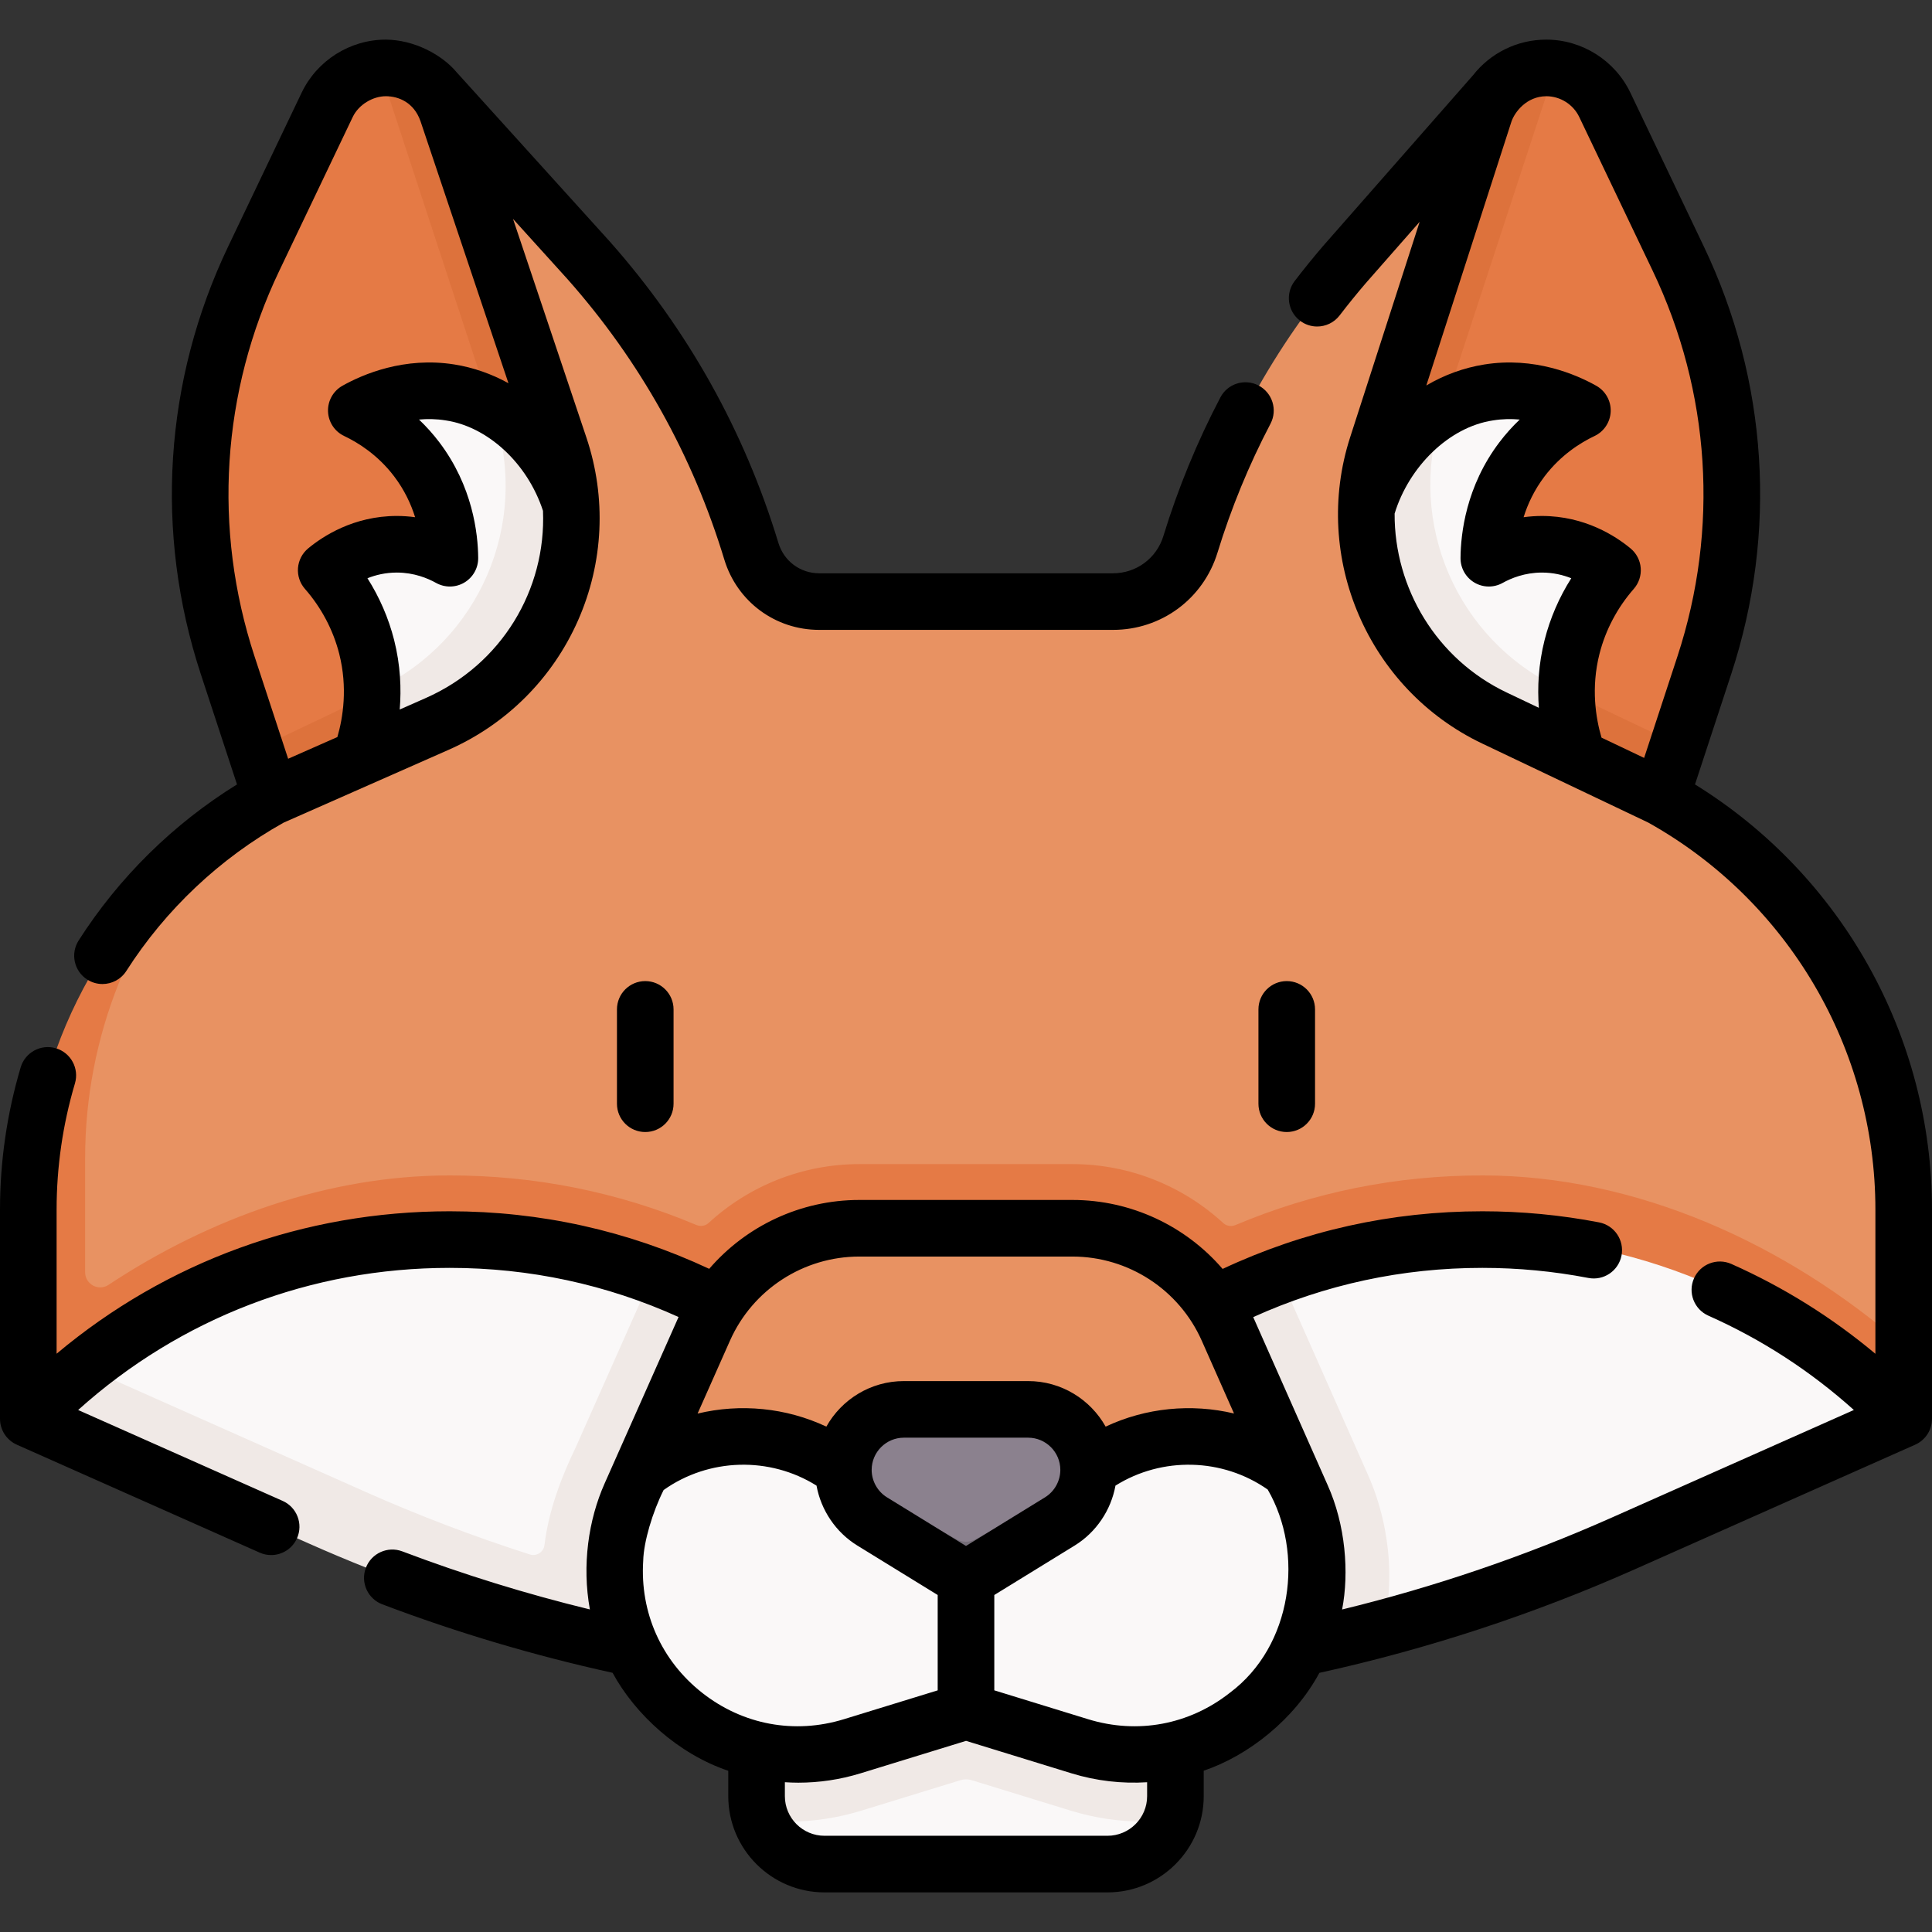 <svg id="Capa_1" enable-background="new 0 0 512 512" height="512" viewBox="0 0 512 512" width="512" xmlns="http://www.w3.org/2000/svg"><rect x="0" y="0" width="512" height="512" fill="#333333" stroke="none"/><g><g><g><path d="m451.67 176.29-6.92 21.08-8.385 12.104-40.315-19.194c-26.98-12.84-40.28-43.67-31.11-72.11l30.188-87.51c1.556-5.516 6.241-11.179 14.596-11.234.79 0 2.398-1.265 2.398-1.265 5.675.78 10.659 4.363 13.169 9.62l19.45 40.71c16.089 33.699 18.579 72.309 6.929 107.799z" fill="#e57a45"/><path d="m444.75 197.37-4.57 13.92-47.223-16.63c-26.98-12.84-42.319-48.071-33.149-76.511l32.553-87.064c.404-1.429 2.193-4.087 3.199-5.502 2.882-4.05 8.023-7.539 14.219-7.583.79 0 1.571.04 2.341.16l-30.181 92.01c-9.17 28.44 4.13 59.27 31.11 72.11z" fill="#dd723c"/><path d="m362.797 132.929c5.075-15.348 17.239-26.597 31.709-28.925 8.97-1.443 16.596.901 21.308 2.99 1.488.66 1.591 2.726.185 3.547-3.701 2.161-8.47 5.668-12.642 11.165-6.453 8.504-8.187 17.436-8.644 22.803-.128 1.503 1.397 2.576 2.787 1.991 2.711-1.139 6.499-2.256 11.069-2.265 8.008-.016 13.991 3.378 17.061 5.567.934.666 1.112 1.975.391 2.868-3.043 3.772-7.208 10.061-9.41 18.756-3.48 13.739.069 25.077 1.682 29.413l-17.293 15.65-44.982-64.155z" fill="#faf8f8"/><path d="m418.29 200.84-.02.02-32.079-3.647-30.171-44.883 6.05-17.3.73-2.1c3.59-10.88 10.76-19.71 19.79-24.75l-.65 1.99c-9.17 28.44 4.13 59.27 31.11 72.11l2.08.99c0 8.2 2.04 14.56 3.16 17.57z" fill="#f0e9e6"/></g><g><path d="m61.386 177.322 6.92 21.08 8.385 12.104 40.315-19.194c26.98-12.84 40.28-43.67 31.11-72.11l-30.188-87.51c-1.556-5.516-6.241-11.179-14.596-11.234-.79 0-2.398-1.265-2.398-1.265-5.675.78-10.659 4.363-13.169 9.62l-19.45 40.71c-16.089 33.699-18.579 72.309-6.929 107.799z" fill="#e57a45"/><path d="m68.306 198.402 4.57 13.92 47.223-16.63c26.98-12.84 42.319-48.071 33.149-76.511l-32.553-87.064c-.404-1.429-2.193-4.087-3.199-5.502-2.882-4.05-8.023-7.539-14.219-7.583-.79 0-1.571.04-2.341.16l30.181 92.01c9.17 28.44-4.13 59.27-31.11 72.11z" fill="#dd723c"/><path d="m150.259 133.961c-5.075-15.348-17.239-26.597-31.709-28.925-8.97-1.443-16.596.901-21.308 2.99-1.488.66-1.591 2.726-.185 3.547 3.701 2.161 8.47 5.668 12.642 11.165 6.453 8.504 8.187 17.436 8.644 22.803.128 1.503-1.397 2.576-2.787 1.991-2.711-1.139-6.499-2.256-11.069-2.265-8.008-.016-13.991 3.378-17.061 5.567-.934.666-1.112 1.975-.391 2.868 3.043 3.772 7.208 10.061 9.41 18.756 3.48 13.739-.069 25.077-1.682 29.413l17.294 15.651 44.982-64.155z" fill="#faf8f8"/><path d="m94.766 201.159.02.02 32.079-3.647 30.171-44.883-6.05-17.3-.73-2.1c-3.59-10.88-10.76-19.71-19.79-24.75l.65 1.99c9.17 28.44-4.13 59.27-31.11 72.11l-2.08.99c0 8.2-2.04 14.56-3.16 17.57z" fill="#f0e9e6"/></g><path d="m504.5 320.57v36.14l-5.074 9.524c-28.17-29.05-62.916-37.734-106.586-37.734-23.98 0-46.69 5.45-66.96 15.17h-139.76c-20.27-9.72-42.98-15.17-66.96-15.17-43.67 0-83.49 18.45-111.66 47.5l3.713-56.319c0-35.921 12.363-68.381 38.452-91.798 2.235-2.007 6.269-6.121 6.269-6.121 4.977-3.855 10.281-7.361 15.886-10.472l44.05-19.45c28.17-12.43 42.23-44.28 32.43-73.48l-29.75-88.64c-.57-1.7-1.15-3.13-2.12-4.45l39.65 43.81c9.86 11.14 18.46 23.28 25.68 36.19 7.21 12.91 13.04 26.59 17.36 40.83 2.41 7.91 9.71 13.33 17.98 13.33h77.85c4.72 0 9.16-1.54 12.77-4.21 3.61-2.66 6.38-6.46 7.76-10.97 8.36-27.28 22.26-52.53 40.84-74.17l39.9-45.37c-1.16 1.51-2.2 3.32-2.8 5.2l-28.48 88.26c-9.17 28.44 4.13 59.27 31.11 72.11l44.13 21.01c39.7 22.04 64.32 63.87 64.32 109.28z" fill="#e89262"/><path d="m392.84 311.5c-22.76 0-44.74 4.43-65.45 13.16-1.08.45-2.34.27-3.21-.53-10.7-9.85-24.89-15.63-39.98-15.63h-56.47c-15.08 0-29.26 5.77-39.96 15.61-.86.8-2.12.98-3.21.53-20.7-8.72-42.66-13.14-65.4-13.14-32.003 0-63.475 11.2-90.426 29.017-2.645 1.749-6.174-.186-6.174-3.357v-30.25c0-32.21 12.39-62.62 33.76-85.44-30.51 23.43-48.82 59.94-48.82 99.1v55.43c4.71-4.86 15.798-12.574 15.798-12.574 26.521-21.055 59.497-34.926 95.862-34.926 23.98 0 46.69 5.45 66.96 15.17h139.76c20.27-9.72 41.948-9.351 65.928-9.351 43.67 0 78 17.872 112.691 41.681v-19.29c-30.819-26.97-70.809-45.21-111.659-45.21z" fill="#e57a45"/><path d="m504.5 376-74.34 32.327c-20.453 9.091-41.964 17.362-63.47 23.133-36.148 9.699-74.625 7.2-112.243 7.2-30 0-59.257-2.47-88.447-8.66-29.18-6.2-56.74-9.493-84.16-21.673l-69.649-33.412c4.705-4.852 10.361-12.599 10.361-12.599 26.526-21.232 60.231-34.528 96.608-34.528 17.772 0 37.318 3.593 54.76 9.123 6.093 1.931 11.13 8.233 16.378 10.75l136.66-.277c4.133-1.982 7.506-7.576 11.833-9.193 16.89-6.312 34.96-10.403 54.05-10.403 43.669-.001 83.489 19.162 111.659 48.212z" fill="#faf8f8"/><path d="m293.245 494.005h-75c-7.702 0-14.274-4.838-16.844-11.64 0 0 2.493-4.121 2.493-6.36l-3.649-46h111l-1.585 46c0 2.215.453 6.298.453 6.298-2.554 6.835-9.143 11.702-16.868 11.702z" fill="#faf8f8"/><path d="m311.5 430v46c0 2.22-.392 4.343-1.132 6.303-2.44.3-4.908.437-7.388.437-6.51 0-13.01-.98-19.33-2.93l-26.16-8.048c-.958-.295-1.982-.295-2.94 0l-26.21 8.058c-6.32 1.94-12.81 2.93-19.31 2.93-2.48 0-5.179-.095-7.63-.385-.74-1.96-.901-4.145-.901-6.365v-46z" fill="#f0e9e6"/><path d="m368.04 413.28c-.461-6.53-1.974-14.455-5.47-22.33l-20.67-46.68c-.93-2.1-1.97-4.13-3.11-6.08-4.4 1.63-8.71 3.47-12.91 5.48l-134.34.08c-5.39-2.59-11.34-4.87-17.62-6.84-1.44 2.33-2.73 4.77-3.86 7.31l-17.44 39.25c-3.743 7.756-7.198 16.627-8.332 26.012-.223 1.849-2.108 3.031-3.882 2.464-14.759-4.722-29.283-10.248-43.506-16.565l-74.348-33.064c-5.33 4.229-10.342 8.823-15.052 13.683l74.34 33.04c20.589 9.146 41.81 16.634 63.459 22.422 0 0 .004-.001.005-.001 7.179 1.92 14.407 3.659 21.676 5.199 29.19 6.19 59.02 9.34 89.02 9.34 37.47 0 74.68-4.91 110.69-14.54 1.28-5.87 1.74-11.97 1.35-18.18z" fill="#f0e9e6"/><path d="m287.77 465.717-31.75-9.77-31.8 9.78c-34.31 10.55-68.57-16.49-66.29-52.31l.03-.35c.38-6.06 1.84-12.01 4.31-17.56l3.14-7.06c8.2-5.9 17.62-14.741 27.25-14.741 9.99 0 21.057-.439 29.447 5.891h69.56c16.42-12.4 38.064-3.16 54.744 8.72 3.697 8.365 6.798 14.149 7.66 25.13 2.259 35.81-32.001 62.83-66.301 52.27z" fill="#faf8f8"/><path d="m346.41 388.317c-16.68-11.88-39.48-10.907-55.9 1.493h-69.02c-8.39-6.33-18.641-9.5-28.631-9.5-9.63 0-19.25 2.237-27.45 8.137l17.44-38.547c7.61-17.13 24.6-28.18 43.35-28.18h59.52c18.77 0 35.77 11.07 43.38 28.23z" fill="#e89262"/><path d="m280.872 406.67-22.777 13.604c-1.286.791-2.907.791-4.193 0l-22.69-13.604c-5.091-3.133-8.84-7.618-8.84-13.595 0-1.159-1.14-2.178-.921-3.272 1.573-7.885 8.533-13.827 16.88-13.827h35.337c8.318 0 15.266 5.945 16.872 13.789 0 0-.444 2.234-.444 3.422 0 5.977-4.133 10.35-9.224 13.483z" fill="#8b818e"/><path d="m290.88 393.184c0 2.99-.78 5.87-2.19 8.4-1.41 2.52-3.45 4.7-6 6.26l-24.59 15.14c-1.29.79-2.91.79-4.2 0l-24.59-15.14c-5.09-3.13-8.19-8.68-8.19-14.66 0-1.17.12-2.31.34-3.42 1.22 1.19 2.63 2.23 4.21 3.08l27.95 15.14c1.46.79 3.3.79 4.76 0l27.95-15.14c1.58-.85 2.99-1.89 4.21-3.08.22 1.11.34 2.25.34 3.42z" fill="#756e78"/></g><g><path d="m23.123 259.596c1.25.8 2.648 1.181 4.03 1.181 2.475 0 4.897-1.224 6.328-3.464 10.403-16.287 24.813-29.873 41.685-39.306l43.731-19.302c15.34-6.771 27.517-18.949 34.288-34.29s7.561-32.544 2.226-48.44l-19.454-57.956 14.508 16.033c19.134 21.624 33.09 46.596 41.481 74.223 3.388 11.156 13.498 18.651 25.157 18.651h77.851c12.814 0 23.945-8.231 27.699-20.483 3.605-11.765 8.33-23.257 14.043-34.157 1.923-3.669.507-8.201-3.162-10.124-3.668-1.925-8.202-.509-10.125 3.161-6.142 11.72-11.222 24.075-15.099 36.726-1.811 5.908-7.178 9.878-13.357 9.878h-77.851c-5.007 0-9.349-3.219-10.804-8.011-9.022-29.704-24.028-56.554-44.656-79.865l-40.626-44.898c-3.866-4.646-11.243-8.612-18.794-8.652-9.459 0-18.205 5.516-22.282 14.051l-19.443 40.703c-17.01 35.613-19.6 75.878-7.291 113.376l9.601 29.249c-16.859 10.437-31.286 24.634-41.968 41.358-2.23 3.491-1.207 8.128 2.284 10.358zm89.716-74.614-6.914 3.052c.457-5.451.218-11.73-1.484-18.45-1.457-5.753-3.858-11.29-7.062-16.345 2.192-.872 4.806-1.504 7.778-1.504h.041c4.518.01 8.137 1.5 10.377 2.75 2.33 1.298 5.176 1.263 7.474-.098 2.297-1.359 3.697-3.838 3.679-6.507-.046-6.447-1.448-19.01-10.328-30.71-1.617-2.131-3.412-4.133-5.358-5.984 2.206-.206 4.573-.175 7.043.221 11.067 1.623 21.666 11.258 25.814 23.965.857 20.888-10.956 40.736-31.06 49.61zm-38.807-113.262 19.442-40.704c1.601-3.351 5.403-5.516 8.772-5.516s7.439 1.621 9.189 6.608l23.312 69.452c-4.427-2.449-9.233-4.151-14.281-4.963-13.309-2.141-24.331 2.609-29.713 5.632-2.446 1.374-3.92 3.996-3.824 6.799.097 2.804 1.75 5.318 4.284 6.519 3.649 1.729 8.908 4.988 13.237 10.692 2.748 3.62 4.479 7.372 5.56 10.83-1.585-.219-3.184-.331-4.783-.334-.024 0-.047 0-.071 0-11.42 0-19.622 5.389-23.497 8.605-1.558 1.293-2.526 3.161-2.687 5.179s.502 4.015 1.837 5.537c4.353 4.965 7.496 10.916 9.09 17.21 2.274 8.98.997 16.934-.487 22.056l-13.05 5.76-8.905-27.129c-11.098-33.812-8.763-70.12 6.575-102.233z"/><path d="m449.193 207.879 9.6-29.248c12.309-37.498 9.72-77.763-7.291-113.376l-19.442-40.704c-4.077-8.535-12.823-14.051-22.282-14.051-7.774 0-14.849 3.606-19.428 9.463l-39.72 45.229c-2.584 3.012-5.115 6.133-7.523 9.275-2.519 3.289-1.894 7.996 1.395 10.515 1.36 1.042 2.964 1.546 4.555 1.546 2.254 0 4.483-1.012 5.959-2.939 2.239-2.924 4.593-5.826 6.941-8.562l14.266-16.244-18.419 57.091c-10.287 31.884 4.769 66.785 35.02 81.183l43.919 20.901c37.173 20.735 60.257 60.033 60.257 102.611v38.199c-11.548-9.666-24.327-17.651-38.168-23.808-3.784-1.681-8.217.021-9.901 3.804-1.684 3.785.02 8.218 3.804 9.901 14.144 6.292 27.074 14.682 38.558 24.997l-64.183 28.525c-22.991 10.219-46.968 18.382-71.437 24.344 1.89-9.751.924-22.409-3.861-33.026l-19.614-44.271c-.028-.062-.058-.122-.086-.184 19.108-8.655 39.52-13.05 60.73-13.05 9.445 0 18.896.898 28.092 2.67 4.066.788 8-1.878 8.784-5.945s-1.878-8-5.946-8.783c-10.128-1.952-20.535-2.941-30.93-2.941-24.076 0-47.224 5.148-68.838 15.276-9.817-11.409-24.276-18.277-39.806-18.277h-56.468c-15.516 0-29.968 6.859-39.786 18.252-21.599-10.112-44.73-15.252-68.786-15.252-38.611 0-75.007 13.297-104.158 37.749v-38.18c0-11.34 1.634-22.593 4.857-33.445 1.179-3.971-1.083-8.146-5.054-9.324-3.969-1.181-8.146 1.084-9.325 5.055-3.635 12.239-5.478 24.927-5.478 37.714v55.431c0 2.964 1.746 5.649 4.454 6.854l64.357 28.604c.99.44 2.024.648 3.042.648 2.874 0 5.616-1.661 6.858-4.456 1.682-3.785-.022-8.217-3.808-9.899l-54.195-24.087c27.08-24.359 61.656-37.664 98.45-37.664 21.188 0 41.579 4.385 60.67 13.022-.025.055-.052.109-.077.164l-19.519 43.94c-4.292 9.649-6.037 21.647-3.908 33.391-16.851-4.107-33.519-9.252-49.696-15.385-3.871-1.47-8.203.481-9.671 4.354-1.469 3.873.48 8.203 4.354 9.672 19.809 7.51 40.326 13.599 61.032 18.151 5.955 10.996 17.363 21.491 30.657 25.967v6.724c0 14.061 11.439 25.5 25.5 25.5h75c14.061 0 25.5-11.439 25.5-25.5v-6.748c11.852-3.992 24.064-13.657 30.649-25.93 28.659-6.3 56.753-15.515 83.553-27.427l74.343-33.041c2.708-1.204 4.454-3.89 4.454-6.854v-55.431c.001-46.02-23.909-88.639-62.806-112.69zm-79.603-71.781c3.775-12.356 14.365-22.952 26.107-24.69 2.471-.398 4.838-.428 7.044-.222-1.946 1.852-3.741 3.854-5.358 5.984-8.879 11.7-10.281 24.263-10.327 30.71-.019 2.67 1.382 5.147 3.679 6.508 2.297 1.358 5.143 1.396 7.474.096 2.24-1.249 5.858-2.739 10.376-2.749h.042c2.972 0 5.587.632 7.778 1.504-3.204 5.055-5.604 10.591-7.062 16.345-1.654 6.53-1.932 12.649-1.527 17.992l-8.544-4.066c-18.594-8.849-29.782-27.672-29.682-47.412zm66.122 64.756-11.296-5.376c-1.504-5.115-2.831-13.137-.533-22.21 1.594-6.295 4.737-12.247 9.089-17.211 1.334-1.522 1.997-3.519 1.837-5.537s-1.128-3.885-2.686-5.178c-3.875-3.217-12.075-8.606-23.499-8.606-.023 0-.047 0-.071 0-1.599.003-3.197.115-4.782.334 1.081-3.458 2.812-7.21 5.56-10.83 4.33-5.705 9.588-8.963 13.237-10.692 2.535-1.2 4.188-3.715 4.285-6.518.097-2.804-1.378-5.426-3.824-6.8-5.382-3.021-16.401-7.776-29.714-5.631-5.446.876-10.612 2.783-15.323 5.553l22.562-69.935c.845-2.472 3.968-6.691 9.225-6.717 3.713 0 7.146 2.165 8.746 5.516l19.442 40.704c15.338 32.113 17.673 68.421 6.574 102.233zm-207.982 132.146h56.468c14.823 0 28.281 8.758 34.286 22.311l8.541 19.277c-11.306-2.688-23.358-1.53-34.019 3.481-4.032-7.194-11.728-12.069-20.544-12.069h-32.924c-8.816 0-16.512 4.875-20.544 12.068-10.693-5.026-22.788-6.178-34.124-3.458l8.589-19.335c6.011-13.531 19.463-22.275 34.271-22.275zm49.207 63.81-20.937 12.883-20.937-12.884c-2.506-1.542-4.063-4.328-4.063-7.271 0-4.708 3.83-8.538 8.538-8.538h32.924c4.708 0 8.538 3.83 8.538 8.538 0 2.943-1.557 5.73-4.063 7.272zm-106.479 16.823c.115-5.009 2.472-12.926 5.413-18.762 12.017-8.532 28.127-8.924 40.516-1.168 1.189 6.508 5.104 12.368 10.815 15.882l21.298 13.106v25.273l-24.855 7.645c-13.122 4.036-26.829 1.474-37.606-7.031s-16.456-21.241-15.581-34.945zm133.542 62.367c0 5.79-4.71 10.5-10.5 10.5h-75c-5.79 0-10.5-4.71-10.5-10.5v-3.694c1.18.075 2.362.124 3.547.124 5.527 0 11.092-.816 16.508-2.482l27.958-8.601 27.921 8.595c6.581 2.026 13.378 2.794 20.065 2.371v3.687zm21.949-27.414c-10.778 8.498-24.483 11.058-37.602 7.02l-24.847-7.648v-25.266l21.298-13.106c5.711-3.515 9.626-9.374 10.815-15.882 12.329-7.718 28.344-7.37 40.342 1.042 9.732 16.763 6.595 41.428-10.006 53.84z"/><g><g><path d="m171 300c-4.142 0-7.5-3.357-7.5-7.5v-25c0-4.143 3.358-7.5 7.5-7.5s7.5 3.357 7.5 7.5v25c0 4.143-3.358 7.5-7.5 7.5z"/></g><g><path d="m341 300c-4.142 0-7.5-3.357-7.5-7.5v-25c0-4.143 3.358-7.5 7.5-7.5s7.5 3.357 7.5 7.5v25c0 4.143-3.358 7.5-7.5 7.5z"/></g></g></g></g></svg>